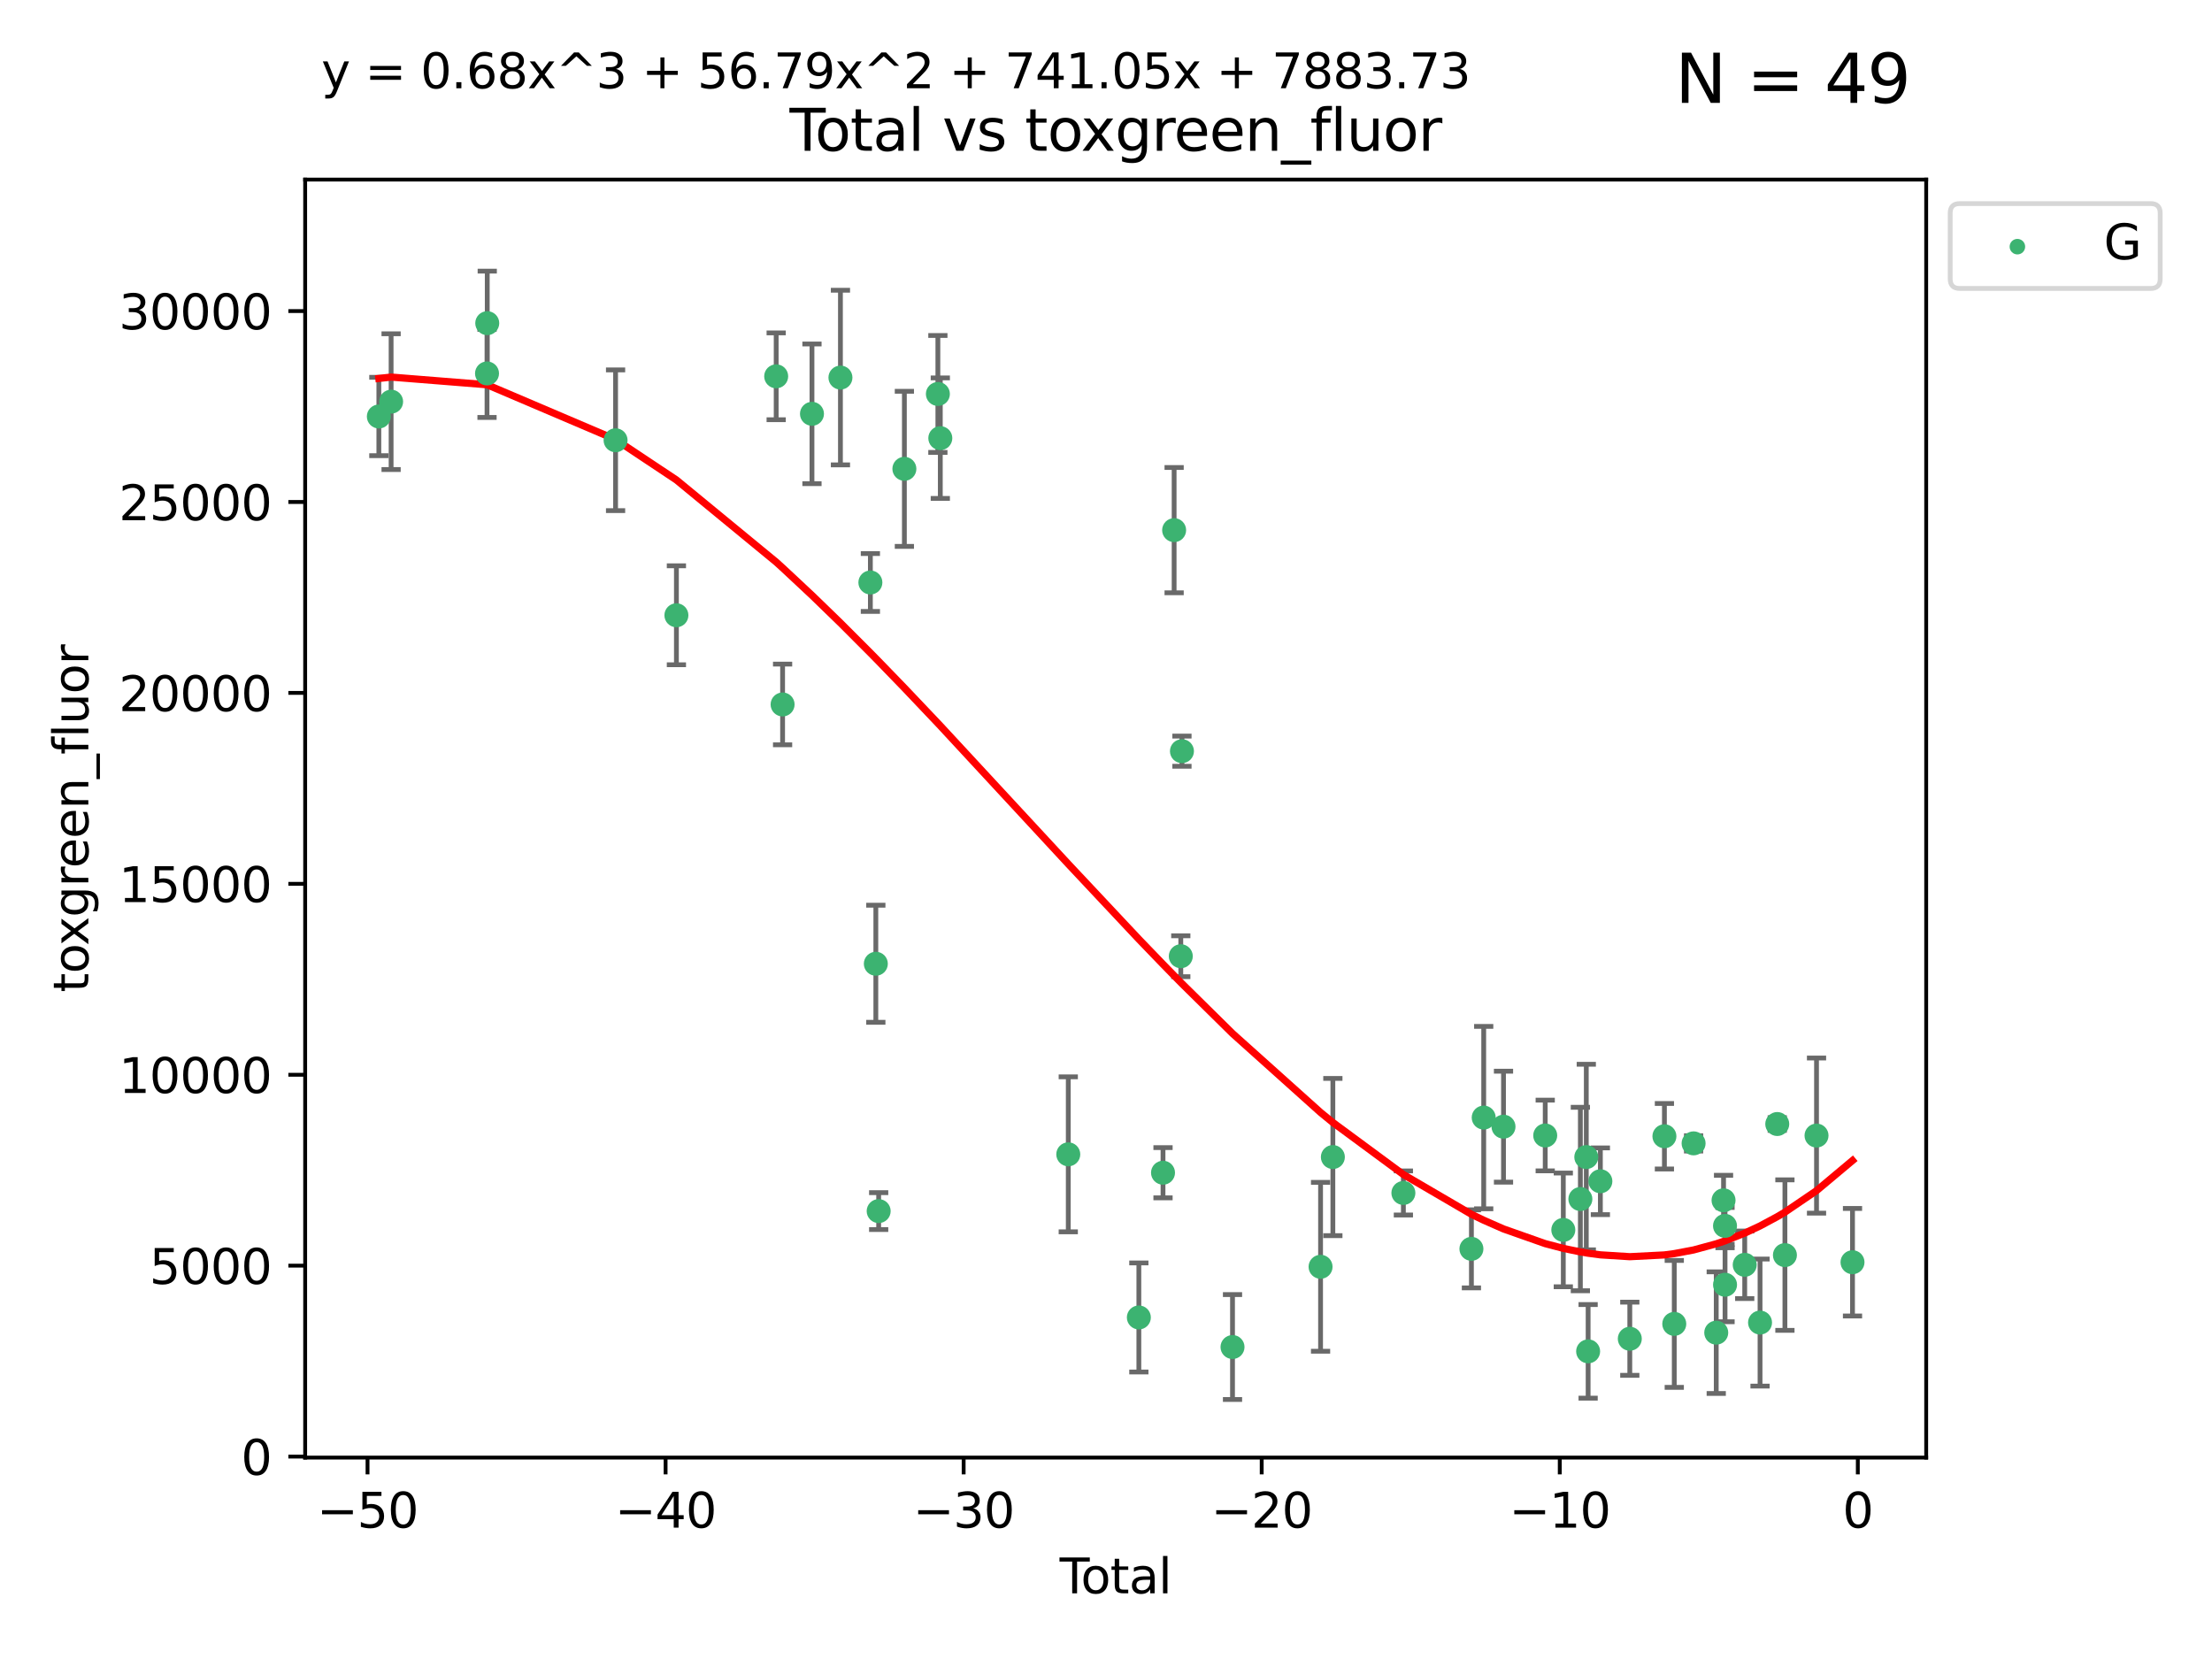 <?xml version="1.0" encoding="utf-8" standalone="no"?>
<!DOCTYPE svg PUBLIC "-//W3C//DTD SVG 1.1//EN"
  "http://www.w3.org/Graphics/SVG/1.1/DTD/svg11.dtd">
<svg xmlns:xlink="http://www.w3.org/1999/xlink" width="460.8pt" height="345.6pt" viewBox="0 0 460.8 345.6" xmlns="http://www.w3.org/2000/svg" version="1.1">
 <defs>
  <style type="text/css">*{stroke-linejoin: round; stroke-linecap: butt}</style>
 </defs>
 <g id="figure_1">
  <g id="patch_1">
   <path d="M 0 345.6 
L 460.8 345.6 
L 460.8 0 
L 0 0 
z
" style="fill: #ffffff"/>
  </g>
  <g id="axes_1">
   <g id="patch_2">
    <path d="M 63.571 303.64 
L 401.26 303.64 
L 401.26 37.411 
L 63.571 37.411 
z
" style="fill: #ffffff"/>
   </g>
   <g id="PathCollection_1">
    <defs>
     <path id="m0058ac75f1" d="M 0 1.118 
C 0.297 1.118 0.581 1 0.791 0.791 
C 1 0.581 1.118 0.297 1.118 0 
C 1.118 -0.297 1 -0.581 0.791 -0.791 
C 0.581 -1 0.297 -1.118 0 -1.118 
C -0.297 -1.118 -0.581 -1 -0.791 -0.791 
C -1 -0.581 -1.118 -0.297 -1.118 0 
C -1.118 0.297 -1 0.581 -0.791 0.791 
C -0.581 1 -0.297 1.118 0 1.118 
z
" style="stroke: #3cb371"/>
    </defs>
    <g clip-path="url(#p65fa60a7e2)">
     <use xlink:href="#m0058ac75f1" x="78.921" y="86.763" style="fill: #3cb371; stroke: #3cb371"/>
     <use xlink:href="#m0058ac75f1" x="81.475" y="83.673" style="fill: #3cb371; stroke: #3cb371"/>
     <use xlink:href="#m0058ac75f1" x="101.455" y="77.795" style="fill: #3cb371; stroke: #3cb371"/>
     <use xlink:href="#m0058ac75f1" x="101.503" y="67.323" style="fill: #3cb371; stroke: #3cb371"/>
     <use xlink:href="#m0058ac75f1" x="128.236" y="91.716" style="fill: #3cb371; stroke: #3cb371"/>
     <use xlink:href="#m0058ac75f1" x="140.908" y="128.171" style="fill: #3cb371; stroke: #3cb371"/>
     <use xlink:href="#m0058ac75f1" x="161.693" y="78.394" style="fill: #3cb371; stroke: #3cb371"/>
     <use xlink:href="#m0058ac75f1" x="163.029" y="146.752" style="fill: #3cb371; stroke: #3cb371"/>
     <use xlink:href="#m0058ac75f1" x="169.149" y="86.206" style="fill: #3cb371; stroke: #3cb371"/>
     <use xlink:href="#m0058ac75f1" x="175.08" y="78.655" style="fill: #3cb371; stroke: #3cb371"/>
     <use xlink:href="#m0058ac75f1" x="181.316" y="121.342" style="fill: #3cb371; stroke: #3cb371"/>
     <use xlink:href="#m0058ac75f1" x="182.452" y="200.768" style="fill: #3cb371; stroke: #3cb371"/>
     <use xlink:href="#m0058ac75f1" x="183.043" y="252.294" style="fill: #3cb371; stroke: #3cb371"/>
     <use xlink:href="#m0058ac75f1" x="188.399" y="97.666" style="fill: #3cb371; stroke: #3cb371"/>
     <use xlink:href="#m0058ac75f1" x="195.378" y="82.069" style="fill: #3cb371; stroke: #3cb371"/>
     <use xlink:href="#m0058ac75f1" x="195.884" y="91.275" style="fill: #3cb371; stroke: #3cb371"/>
     <use xlink:href="#m0058ac75f1" x="222.541" y="240.468" style="fill: #3cb371; stroke: #3cb371"/>
     <use xlink:href="#m0058ac75f1" x="237.244" y="274.449" style="fill: #3cb371; stroke: #3cb371"/>
     <use xlink:href="#m0058ac75f1" x="242.277" y="244.299" style="fill: #3cb371; stroke: #3cb371"/>
     <use xlink:href="#m0058ac75f1" x="244.593" y="110.438" style="fill: #3cb371; stroke: #3cb371"/>
     <use xlink:href="#m0058ac75f1" x="245.98" y="199.197" style="fill: #3cb371; stroke: #3cb371"/>
     <use xlink:href="#m0058ac75f1" x="246.222" y="156.485" style="fill: #3cb371; stroke: #3cb371"/>
     <use xlink:href="#m0058ac75f1" x="256.755" y="280.611" style="fill: #3cb371; stroke: #3cb371"/>
     <use xlink:href="#m0058ac75f1" x="275.098" y="263.895" style="fill: #3cb371; stroke: #3cb371"/>
     <use xlink:href="#m0058ac75f1" x="277.66" y="241.033" style="fill: #3cb371; stroke: #3cb371"/>
     <use xlink:href="#m0058ac75f1" x="292.351" y="248.515" style="fill: #3cb371; stroke: #3cb371"/>
     <use xlink:href="#m0058ac75f1" x="306.523" y="260.157" style="fill: #3cb371; stroke: #3cb371"/>
     <use xlink:href="#m0058ac75f1" x="309.083" y="232.812" style="fill: #3cb371; stroke: #3cb371"/>
     <use xlink:href="#m0058ac75f1" x="313.207" y="234.706" style="fill: #3cb371; stroke: #3cb371"/>
     <use xlink:href="#m0058ac75f1" x="321.898" y="236.542" style="fill: #3cb371; stroke: #3cb371"/>
     <use xlink:href="#m0058ac75f1" x="325.666" y="256.211" style="fill: #3cb371; stroke: #3cb371"/>
     <use xlink:href="#m0058ac75f1" x="329.22" y="249.779" style="fill: #3cb371; stroke: #3cb371"/>
     <use xlink:href="#m0058ac75f1" x="330.454" y="241.037" style="fill: #3cb371; stroke: #3cb371"/>
     <use xlink:href="#m0058ac75f1" x="330.836" y="281.512" style="fill: #3cb371; stroke: #3cb371"/>
     <use xlink:href="#m0058ac75f1" x="333.387" y="246.078" style="fill: #3cb371; stroke: #3cb371"/>
     <use xlink:href="#m0058ac75f1" x="339.517" y="278.886" style="fill: #3cb371; stroke: #3cb371"/>
     <use xlink:href="#m0058ac75f1" x="346.728" y="236.702" style="fill: #3cb371; stroke: #3cb371"/>
     <use xlink:href="#m0058ac75f1" x="348.781" y="275.792" style="fill: #3cb371; stroke: #3cb371"/>
     <use xlink:href="#m0058ac75f1" x="352.806" y="238.182" style="fill: #3cb371; stroke: #3cb371"/>
     <use xlink:href="#m0058ac75f1" x="357.524" y="277.618" style="fill: #3cb371; stroke: #3cb371"/>
     <use xlink:href="#m0058ac75f1" x="359.046" y="250.048" style="fill: #3cb371; stroke: #3cb371"/>
     <use xlink:href="#m0058ac75f1" x="359.351" y="255.37" style="fill: #3cb371; stroke: #3cb371"/>
     <use xlink:href="#m0058ac75f1" x="359.357" y="267.636" style="fill: #3cb371; stroke: #3cb371"/>
     <use xlink:href="#m0058ac75f1" x="363.456" y="263.484" style="fill: #3cb371; stroke: #3cb371"/>
     <use xlink:href="#m0058ac75f1" x="366.649" y="275.515" style="fill: #3cb371; stroke: #3cb371"/>
     <use xlink:href="#m0058ac75f1" x="370.235" y="234.154" style="fill: #3cb371; stroke: #3cb371"/>
     <use xlink:href="#m0058ac75f1" x="371.831" y="261.462" style="fill: #3cb371; stroke: #3cb371"/>
     <use xlink:href="#m0058ac75f1" x="378.415" y="236.559" style="fill: #3cb371; stroke: #3cb371"/>
     <use xlink:href="#m0058ac75f1" x="385.911" y="262.945" style="fill: #3cb371; stroke: #3cb371"/>
    </g>
   </g>
   <g id="matplotlib.axis_1">
    <g id="xtick_1">
     <g id="line2d_1">
      <defs>
       <path id="m91db70c596" d="M 0 0 
L 0 3.5 
" style="stroke: #000000; stroke-width: 0.8"/>
      </defs>
      <g>
       <use xlink:href="#m91db70c596" x="76.563" y="303.64" style="stroke: #000000; stroke-width: 0.8"/>
      </g>
     </g>
     <g id="text_1">
      <!-- −50 -->
      <g transform="translate(66.011 318.238)scale(0.1 -0.1)">
       <defs>
        <path id="DejaVuSans-2212" d="M 678 2272 
L 4684 2272 
L 4684 1741 
L 678 1741 
L 678 2272 
z
" transform="scale(0.016)"/>
        <path id="DejaVuSans-35" d="M 691 4666 
L 3169 4666 
L 3169 4134 
L 1269 4134 
L 1269 2991 
Q 1406 3038 1543 3061 
Q 1681 3084 1819 3084 
Q 2600 3084 3056 2656 
Q 3513 2228 3513 1497 
Q 3513 744 3044 326 
Q 2575 -91 1722 -91 
Q 1428 -91 1123 -41 
Q 819 9 494 109 
L 494 744 
Q 775 591 1075 516 
Q 1375 441 1709 441 
Q 2250 441 2565 725 
Q 2881 1009 2881 1497 
Q 2881 1984 2565 2268 
Q 2250 2553 1709 2553 
Q 1456 2553 1204 2497 
Q 953 2441 691 2322 
L 691 4666 
z
" transform="scale(0.016)"/>
        <path id="DejaVuSans-30" d="M 2034 4250 
Q 1547 4250 1301 3770 
Q 1056 3291 1056 2328 
Q 1056 1369 1301 889 
Q 1547 409 2034 409 
Q 2525 409 2770 889 
Q 3016 1369 3016 2328 
Q 3016 3291 2770 3770 
Q 2525 4250 2034 4250 
z
M 2034 4750 
Q 2819 4750 3233 4129 
Q 3647 3509 3647 2328 
Q 3647 1150 3233 529 
Q 2819 -91 2034 -91 
Q 1250 -91 836 529 
Q 422 1150 422 2328 
Q 422 3509 836 4129 
Q 1250 4750 2034 4750 
z
" transform="scale(0.016)"/>
       </defs>
       <use xlink:href="#DejaVuSans-2212"/>
       <use xlink:href="#DejaVuSans-35" x="83.789"/>
       <use xlink:href="#DejaVuSans-30" x="147.412"/>
      </g>
     </g>
    </g>
    <g id="xtick_2">
     <g id="line2d_2">
      <g>
       <use xlink:href="#m91db70c596" x="138.654" y="303.64" style="stroke: #000000; stroke-width: 0.8"/>
      </g>
     </g>
     <g id="text_2">
      <!-- −40 -->
      <g transform="translate(128.102 318.238)scale(0.1 -0.1)">
       <defs>
        <path id="DejaVuSans-34" d="M 2419 4116 
L 825 1625 
L 2419 1625 
L 2419 4116 
z
M 2253 4666 
L 3047 4666 
L 3047 1625 
L 3713 1625 
L 3713 1100 
L 3047 1100 
L 3047 0 
L 2419 0 
L 2419 1100 
L 313 1100 
L 313 1709 
L 2253 4666 
z
" transform="scale(0.016)"/>
       </defs>
       <use xlink:href="#DejaVuSans-2212"/>
       <use xlink:href="#DejaVuSans-34" x="83.789"/>
       <use xlink:href="#DejaVuSans-30" x="147.412"/>
      </g>
     </g>
    </g>
    <g id="xtick_3">
     <g id="line2d_3">
      <g>
       <use xlink:href="#m91db70c596" x="200.745" y="303.64" style="stroke: #000000; stroke-width: 0.8"/>
      </g>
     </g>
     <g id="text_3">
      <!-- −30 -->
      <g transform="translate(190.193 318.238)scale(0.1 -0.1)">
       <defs>
        <path id="DejaVuSans-33" d="M 2597 2516 
Q 3050 2419 3304 2112 
Q 3559 1806 3559 1356 
Q 3559 666 3084 287 
Q 2609 -91 1734 -91 
Q 1441 -91 1130 -33 
Q 819 25 488 141 
L 488 750 
Q 750 597 1062 519 
Q 1375 441 1716 441 
Q 2309 441 2620 675 
Q 2931 909 2931 1356 
Q 2931 1769 2642 2001 
Q 2353 2234 1838 2234 
L 1294 2234 
L 1294 2753 
L 1863 2753 
Q 2328 2753 2575 2939 
Q 2822 3125 2822 3475 
Q 2822 3834 2567 4026 
Q 2313 4219 1838 4219 
Q 1578 4219 1281 4162 
Q 984 4106 628 3988 
L 628 4550 
Q 988 4650 1302 4700 
Q 1616 4750 1894 4750 
Q 2613 4750 3031 4423 
Q 3450 4097 3450 3541 
Q 3450 3153 3228 2886 
Q 3006 2619 2597 2516 
z
" transform="scale(0.016)"/>
       </defs>
       <use xlink:href="#DejaVuSans-2212"/>
       <use xlink:href="#DejaVuSans-33" x="83.789"/>
       <use xlink:href="#DejaVuSans-30" x="147.412"/>
      </g>
     </g>
    </g>
    <g id="xtick_4">
     <g id="line2d_4">
      <g>
       <use xlink:href="#m91db70c596" x="262.836" y="303.64" style="stroke: #000000; stroke-width: 0.8"/>
      </g>
     </g>
     <g id="text_4">
      <!-- −20 -->
      <g transform="translate(252.283 318.238)scale(0.1 -0.1)">
       <defs>
        <path id="DejaVuSans-32" d="M 1228 531 
L 3431 531 
L 3431 0 
L 469 0 
L 469 531 
Q 828 903 1448 1529 
Q 2069 2156 2228 2338 
Q 2531 2678 2651 2914 
Q 2772 3150 2772 3378 
Q 2772 3750 2511 3984 
Q 2250 4219 1831 4219 
Q 1534 4219 1204 4116 
Q 875 4013 500 3803 
L 500 4441 
Q 881 4594 1212 4672 
Q 1544 4750 1819 4750 
Q 2544 4750 2975 4387 
Q 3406 4025 3406 3419 
Q 3406 3131 3298 2873 
Q 3191 2616 2906 2266 
Q 2828 2175 2409 1742 
Q 1991 1309 1228 531 
z
" transform="scale(0.016)"/>
       </defs>
       <use xlink:href="#DejaVuSans-2212"/>
       <use xlink:href="#DejaVuSans-32" x="83.789"/>
       <use xlink:href="#DejaVuSans-30" x="147.412"/>
      </g>
     </g>
    </g>
    <g id="xtick_5">
     <g id="line2d_5">
      <g>
       <use xlink:href="#m91db70c596" x="324.927" y="303.64" style="stroke: #000000; stroke-width: 0.8"/>
      </g>
     </g>
     <g id="text_5">
      <!-- −10 -->
      <g transform="translate(314.374 318.238)scale(0.1 -0.1)">
       <defs>
        <path id="DejaVuSans-31" d="M 794 531 
L 1825 531 
L 1825 4091 
L 703 3866 
L 703 4441 
L 1819 4666 
L 2450 4666 
L 2450 531 
L 3481 531 
L 3481 0 
L 794 0 
L 794 531 
z
" transform="scale(0.016)"/>
       </defs>
       <use xlink:href="#DejaVuSans-2212"/>
       <use xlink:href="#DejaVuSans-31" x="83.789"/>
       <use xlink:href="#DejaVuSans-30" x="147.412"/>
      </g>
     </g>
    </g>
    <g id="xtick_6">
     <g id="line2d_6">
      <g>
       <use xlink:href="#m91db70c596" x="387.017" y="303.64" style="stroke: #000000; stroke-width: 0.8"/>
      </g>
     </g>
     <g id="text_6">
      <!-- 0 -->
      <g transform="translate(383.836 318.238)scale(0.1 -0.1)">
       <use xlink:href="#DejaVuSans-30"/>
      </g>
     </g>
    </g>
    <g id="text_7">
     <!-- Total -->
     <g transform="translate(220.739 331.917)scale(0.1 -0.1)">
      <defs>
       <path id="DejaVuSans-54" d="M -19 4666 
L 3928 4666 
L 3928 4134 
L 2272 4134 
L 2272 0 
L 1638 0 
L 1638 4134 
L -19 4134 
L -19 4666 
z
" transform="scale(0.016)"/>
       <path id="DejaVuSans-6f" d="M 1959 3097 
Q 1497 3097 1228 2736 
Q 959 2375 959 1747 
Q 959 1119 1226 758 
Q 1494 397 1959 397 
Q 2419 397 2687 759 
Q 2956 1122 2956 1747 
Q 2956 2369 2687 2733 
Q 2419 3097 1959 3097 
z
M 1959 3584 
Q 2709 3584 3137 3096 
Q 3566 2609 3566 1747 
Q 3566 888 3137 398 
Q 2709 -91 1959 -91 
Q 1206 -91 779 398 
Q 353 888 353 1747 
Q 353 2609 779 3096 
Q 1206 3584 1959 3584 
z
" transform="scale(0.016)"/>
       <path id="DejaVuSans-74" d="M 1172 4494 
L 1172 3500 
L 2356 3500 
L 2356 3053 
L 1172 3053 
L 1172 1153 
Q 1172 725 1289 603 
Q 1406 481 1766 481 
L 2356 481 
L 2356 0 
L 1766 0 
Q 1100 0 847 248 
Q 594 497 594 1153 
L 594 3053 
L 172 3053 
L 172 3500 
L 594 3500 
L 594 4494 
L 1172 4494 
z
" transform="scale(0.016)"/>
       <path id="DejaVuSans-61" d="M 2194 1759 
Q 1497 1759 1228 1600 
Q 959 1441 959 1056 
Q 959 750 1161 570 
Q 1363 391 1709 391 
Q 2188 391 2477 730 
Q 2766 1069 2766 1631 
L 2766 1759 
L 2194 1759 
z
M 3341 1997 
L 3341 0 
L 2766 0 
L 2766 531 
Q 2569 213 2275 61 
Q 1981 -91 1556 -91 
Q 1019 -91 701 211 
Q 384 513 384 1019 
Q 384 1609 779 1909 
Q 1175 2209 1959 2209 
L 2766 2209 
L 2766 2266 
Q 2766 2663 2505 2880 
Q 2244 3097 1772 3097 
Q 1472 3097 1187 3025 
Q 903 2953 641 2809 
L 641 3341 
Q 956 3463 1253 3523 
Q 1550 3584 1831 3584 
Q 2591 3584 2966 3190 
Q 3341 2797 3341 1997 
z
" transform="scale(0.016)"/>
       <path id="DejaVuSans-6c" d="M 603 4863 
L 1178 4863 
L 1178 0 
L 603 0 
L 603 4863 
z
" transform="scale(0.016)"/>
      </defs>
      <use xlink:href="#DejaVuSans-54"/>
      <use xlink:href="#DejaVuSans-6f" x="44.084"/>
      <use xlink:href="#DejaVuSans-74" x="105.266"/>
      <use xlink:href="#DejaVuSans-61" x="144.475"/>
      <use xlink:href="#DejaVuSans-6c" x="205.754"/>
     </g>
    </g>
   </g>
   <g id="matplotlib.axis_2">
    <g id="ytick_1">
     <g id="line2d_7">
      <defs>
       <path id="me9a3e38e48" d="M 0 0 
L -3.5 0 
" style="stroke: #000000; stroke-width: 0.8"/>
      </defs>
      <g>
       <use xlink:href="#me9a3e38e48" x="63.571" y="303.434" style="stroke: #000000; stroke-width: 0.8"/>
      </g>
     </g>
     <g id="text_8">
      <!-- 0 -->
      <g transform="translate(50.209 307.233)scale(0.1 -0.1)">
       <use xlink:href="#DejaVuSans-30"/>
      </g>
     </g>
    </g>
    <g id="ytick_2">
     <g id="line2d_8">
      <g>
       <use xlink:href="#me9a3e38e48" x="63.571" y="263.661" style="stroke: #000000; stroke-width: 0.8"/>
      </g>
     </g>
     <g id="text_9">
      <!-- 5000 -->
      <g transform="translate(31.121 267.461)scale(0.1 -0.1)">
       <use xlink:href="#DejaVuSans-35"/>
       <use xlink:href="#DejaVuSans-30" x="63.623"/>
       <use xlink:href="#DejaVuSans-30" x="127.246"/>
       <use xlink:href="#DejaVuSans-30" x="190.869"/>
      </g>
     </g>
    </g>
    <g id="ytick_3">
     <g id="line2d_9">
      <g>
       <use xlink:href="#me9a3e38e48" x="63.571" y="223.888" style="stroke: #000000; stroke-width: 0.8"/>
      </g>
     </g>
     <g id="text_10">
      <!-- 10000 -->
      <g transform="translate(24.759 227.688)scale(0.1 -0.1)">
       <use xlink:href="#DejaVuSans-31"/>
       <use xlink:href="#DejaVuSans-30" x="63.623"/>
       <use xlink:href="#DejaVuSans-30" x="127.246"/>
       <use xlink:href="#DejaVuSans-30" x="190.869"/>
       <use xlink:href="#DejaVuSans-30" x="254.492"/>
      </g>
     </g>
    </g>
    <g id="ytick_4">
     <g id="line2d_10">
      <g>
       <use xlink:href="#me9a3e38e48" x="63.571" y="184.116" style="stroke: #000000; stroke-width: 0.8"/>
      </g>
     </g>
     <g id="text_11">
      <!-- 15000 -->
      <g transform="translate(24.759 187.915)scale(0.1 -0.1)">
       <use xlink:href="#DejaVuSans-31"/>
       <use xlink:href="#DejaVuSans-35" x="63.623"/>
       <use xlink:href="#DejaVuSans-30" x="127.246"/>
       <use xlink:href="#DejaVuSans-30" x="190.869"/>
       <use xlink:href="#DejaVuSans-30" x="254.492"/>
      </g>
     </g>
    </g>
    <g id="ytick_5">
     <g id="line2d_11">
      <g>
       <use xlink:href="#me9a3e38e48" x="63.571" y="144.343" style="stroke: #000000; stroke-width: 0.8"/>
      </g>
     </g>
     <g id="text_12">
      <!-- 20000 -->
      <g transform="translate(24.759 148.142)scale(0.1 -0.1)">
       <use xlink:href="#DejaVuSans-32"/>
       <use xlink:href="#DejaVuSans-30" x="63.623"/>
       <use xlink:href="#DejaVuSans-30" x="127.246"/>
       <use xlink:href="#DejaVuSans-30" x="190.869"/>
       <use xlink:href="#DejaVuSans-30" x="254.492"/>
      </g>
     </g>
    </g>
    <g id="ytick_6">
     <g id="line2d_12">
      <g>
       <use xlink:href="#me9a3e38e48" x="63.571" y="104.57" style="stroke: #000000; stroke-width: 0.8"/>
      </g>
     </g>
     <g id="text_13">
      <!-- 25000 -->
      <g transform="translate(24.759 108.369)scale(0.1 -0.1)">
       <use xlink:href="#DejaVuSans-32"/>
       <use xlink:href="#DejaVuSans-35" x="63.623"/>
       <use xlink:href="#DejaVuSans-30" x="127.246"/>
       <use xlink:href="#DejaVuSans-30" x="190.869"/>
       <use xlink:href="#DejaVuSans-30" x="254.492"/>
      </g>
     </g>
    </g>
    <g id="ytick_7">
     <g id="line2d_13">
      <g>
       <use xlink:href="#me9a3e38e48" x="63.571" y="64.797" style="stroke: #000000; stroke-width: 0.8"/>
      </g>
     </g>
     <g id="text_14">
      <!-- 30000 -->
      <g transform="translate(24.759 68.596)scale(0.1 -0.1)">
       <use xlink:href="#DejaVuSans-33"/>
       <use xlink:href="#DejaVuSans-30" x="63.623"/>
       <use xlink:href="#DejaVuSans-30" x="127.246"/>
       <use xlink:href="#DejaVuSans-30" x="190.869"/>
       <use xlink:href="#DejaVuSans-30" x="254.492"/>
      </g>
     </g>
    </g>
    <g id="text_15">
     <!-- toxgreen_fluor -->
     <g transform="translate(18.401 206.72)rotate(-90)scale(0.1 -0.1)">
      <defs>
       <path id="DejaVuSans-78" d="M 3513 3500 
L 2247 1797 
L 3578 0 
L 2900 0 
L 1881 1375 
L 863 0 
L 184 0 
L 1544 1831 
L 300 3500 
L 978 3500 
L 1906 2253 
L 2834 3500 
L 3513 3500 
z
" transform="scale(0.016)"/>
       <path id="DejaVuSans-67" d="M 2906 1791 
Q 2906 2416 2648 2759 
Q 2391 3103 1925 3103 
Q 1463 3103 1205 2759 
Q 947 2416 947 1791 
Q 947 1169 1205 825 
Q 1463 481 1925 481 
Q 2391 481 2648 825 
Q 2906 1169 2906 1791 
z
M 3481 434 
Q 3481 -459 3084 -895 
Q 2688 -1331 1869 -1331 
Q 1566 -1331 1297 -1286 
Q 1028 -1241 775 -1147 
L 775 -588 
Q 1028 -725 1275 -790 
Q 1522 -856 1778 -856 
Q 2344 -856 2625 -561 
Q 2906 -266 2906 331 
L 2906 616 
Q 2728 306 2450 153 
Q 2172 0 1784 0 
Q 1141 0 747 490 
Q 353 981 353 1791 
Q 353 2603 747 3093 
Q 1141 3584 1784 3584 
Q 2172 3584 2450 3431 
Q 2728 3278 2906 2969 
L 2906 3500 
L 3481 3500 
L 3481 434 
z
" transform="scale(0.016)"/>
       <path id="DejaVuSans-72" d="M 2631 2963 
Q 2534 3019 2420 3045 
Q 2306 3072 2169 3072 
Q 1681 3072 1420 2755 
Q 1159 2438 1159 1844 
L 1159 0 
L 581 0 
L 581 3500 
L 1159 3500 
L 1159 2956 
Q 1341 3275 1631 3429 
Q 1922 3584 2338 3584 
Q 2397 3584 2469 3576 
Q 2541 3569 2628 3553 
L 2631 2963 
z
" transform="scale(0.016)"/>
       <path id="DejaVuSans-65" d="M 3597 1894 
L 3597 1613 
L 953 1613 
Q 991 1019 1311 708 
Q 1631 397 2203 397 
Q 2534 397 2845 478 
Q 3156 559 3463 722 
L 3463 178 
Q 3153 47 2828 -22 
Q 2503 -91 2169 -91 
Q 1331 -91 842 396 
Q 353 884 353 1716 
Q 353 2575 817 3079 
Q 1281 3584 2069 3584 
Q 2775 3584 3186 3129 
Q 3597 2675 3597 1894 
z
M 3022 2063 
Q 3016 2534 2758 2815 
Q 2500 3097 2075 3097 
Q 1594 3097 1305 2825 
Q 1016 2553 972 2059 
L 3022 2063 
z
" transform="scale(0.016)"/>
       <path id="DejaVuSans-6e" d="M 3513 2113 
L 3513 0 
L 2938 0 
L 2938 2094 
Q 2938 2591 2744 2837 
Q 2550 3084 2163 3084 
Q 1697 3084 1428 2787 
Q 1159 2491 1159 1978 
L 1159 0 
L 581 0 
L 581 3500 
L 1159 3500 
L 1159 2956 
Q 1366 3272 1645 3428 
Q 1925 3584 2291 3584 
Q 2894 3584 3203 3211 
Q 3513 2838 3513 2113 
z
" transform="scale(0.016)"/>
       <path id="DejaVuSans-5f" d="M 3263 -1063 
L 3263 -1509 
L -63 -1509 
L -63 -1063 
L 3263 -1063 
z
" transform="scale(0.016)"/>
       <path id="DejaVuSans-66" d="M 2375 4863 
L 2375 4384 
L 1825 4384 
Q 1516 4384 1395 4259 
Q 1275 4134 1275 3809 
L 1275 3500 
L 2222 3500 
L 2222 3053 
L 1275 3053 
L 1275 0 
L 697 0 
L 697 3053 
L 147 3053 
L 147 3500 
L 697 3500 
L 697 3744 
Q 697 4328 969 4595 
Q 1241 4863 1831 4863 
L 2375 4863 
z
" transform="scale(0.016)"/>
       <path id="DejaVuSans-75" d="M 544 1381 
L 544 3500 
L 1119 3500 
L 1119 1403 
Q 1119 906 1312 657 
Q 1506 409 1894 409 
Q 2359 409 2629 706 
Q 2900 1003 2900 1516 
L 2900 3500 
L 3475 3500 
L 3475 0 
L 2900 0 
L 2900 538 
Q 2691 219 2414 64 
Q 2138 -91 1772 -91 
Q 1169 -91 856 284 
Q 544 659 544 1381 
z
M 1991 3584 
L 1991 3584 
z
" transform="scale(0.016)"/>
      </defs>
      <use xlink:href="#DejaVuSans-74"/>
      <use xlink:href="#DejaVuSans-6f" x="39.209"/>
      <use xlink:href="#DejaVuSans-78" x="97.266"/>
      <use xlink:href="#DejaVuSans-67" x="156.445"/>
      <use xlink:href="#DejaVuSans-72" x="219.922"/>
      <use xlink:href="#DejaVuSans-65" x="258.785"/>
      <use xlink:href="#DejaVuSans-65" x="320.309"/>
      <use xlink:href="#DejaVuSans-6e" x="381.832"/>
      <use xlink:href="#DejaVuSans-5f" x="445.211"/>
      <use xlink:href="#DejaVuSans-66" x="495.211"/>
      <use xlink:href="#DejaVuSans-6c" x="530.416"/>
      <use xlink:href="#DejaVuSans-75" x="558.199"/>
      <use xlink:href="#DejaVuSans-6f" x="621.578"/>
      <use xlink:href="#DejaVuSans-72" x="682.76"/>
     </g>
    </g>
   </g>
   <g id="LineCollection_1">
    <path d="M 78.921 94.925 
L 78.921 78.601 
" clip-path="url(#p65fa60a7e2)" style="fill: none; stroke: #696969"/>
    <path d="M 81.475 97.814 
L 81.475 69.533 
" clip-path="url(#p65fa60a7e2)" style="fill: none; stroke: #696969"/>
    <path d="M 101.455 86.964 
L 101.455 68.626 
" clip-path="url(#p65fa60a7e2)" style="fill: none; stroke: #696969"/>
    <path d="M 101.503 78.161 
L 101.503 56.485 
" clip-path="url(#p65fa60a7e2)" style="fill: none; stroke: #696969"/>
    <path d="M 128.236 106.375 
L 128.236 77.057 
" clip-path="url(#p65fa60a7e2)" style="fill: none; stroke: #696969"/>
    <path d="M 140.908 138.477 
L 140.908 117.865 
" clip-path="url(#p65fa60a7e2)" style="fill: none; stroke: #696969"/>
    <path d="M 161.693 87.439 
L 161.693 69.349 
" clip-path="url(#p65fa60a7e2)" style="fill: none; stroke: #696969"/>
    <path d="M 163.029 155.156 
L 163.029 138.348 
" clip-path="url(#p65fa60a7e2)" style="fill: none; stroke: #696969"/>
    <path d="M 169.149 100.752 
L 169.149 71.659 
" clip-path="url(#p65fa60a7e2)" style="fill: none; stroke: #696969"/>
    <path d="M 175.08 96.843 
L 175.08 60.466 
" clip-path="url(#p65fa60a7e2)" style="fill: none; stroke: #696969"/>
    <path d="M 181.316 127.37 
L 181.316 115.314 
" clip-path="url(#p65fa60a7e2)" style="fill: none; stroke: #696969"/>
    <path d="M 182.452 212.965 
L 182.452 188.57 
" clip-path="url(#p65fa60a7e2)" style="fill: none; stroke: #696969"/>
    <path d="M 183.043 256.135 
L 183.043 248.452 
" clip-path="url(#p65fa60a7e2)" style="fill: none; stroke: #696969"/>
    <path d="M 188.399 113.825 
L 188.399 81.508 
" clip-path="url(#p65fa60a7e2)" style="fill: none; stroke: #696969"/>
    <path d="M 195.378 94.247 
L 195.378 69.891 
" clip-path="url(#p65fa60a7e2)" style="fill: none; stroke: #696969"/>
    <path d="M 195.884 103.827 
L 195.884 78.724 
" clip-path="url(#p65fa60a7e2)" style="fill: none; stroke: #696969"/>
    <path d="M 222.541 256.609 
L 222.541 224.326 
" clip-path="url(#p65fa60a7e2)" style="fill: none; stroke: #696969"/>
    <path d="M 237.244 285.809 
L 237.244 263.09 
" clip-path="url(#p65fa60a7e2)" style="fill: none; stroke: #696969"/>
    <path d="M 242.277 249.533 
L 242.277 239.065 
" clip-path="url(#p65fa60a7e2)" style="fill: none; stroke: #696969"/>
    <path d="M 244.593 123.49 
L 244.593 97.387 
" clip-path="url(#p65fa60a7e2)" style="fill: none; stroke: #696969"/>
    <path d="M 245.98 203.455 
L 245.98 194.939 
" clip-path="url(#p65fa60a7e2)" style="fill: none; stroke: #696969"/>
    <path d="M 246.222 159.63 
L 246.222 153.341 
" clip-path="url(#p65fa60a7e2)" style="fill: none; stroke: #696969"/>
    <path d="M 256.755 291.539 
L 256.755 269.684 
" clip-path="url(#p65fa60a7e2)" style="fill: none; stroke: #696969"/>
    <path d="M 275.098 281.485 
L 275.098 246.305 
" clip-path="url(#p65fa60a7e2)" style="fill: none; stroke: #696969"/>
    <path d="M 277.66 257.41 
L 277.66 224.657 
" clip-path="url(#p65fa60a7e2)" style="fill: none; stroke: #696969"/>
    <path d="M 292.351 253.109 
L 292.351 243.921 
" clip-path="url(#p65fa60a7e2)" style="fill: none; stroke: #696969"/>
    <path d="M 306.523 268.289 
L 306.523 252.025 
" clip-path="url(#p65fa60a7e2)" style="fill: none; stroke: #696969"/>
    <path d="M 309.083 251.809 
L 309.083 213.816 
" clip-path="url(#p65fa60a7e2)" style="fill: none; stroke: #696969"/>
    <path d="M 313.207 246.262 
L 313.207 223.151 
" clip-path="url(#p65fa60a7e2)" style="fill: none; stroke: #696969"/>
    <path d="M 321.898 243.909 
L 321.898 229.175 
" clip-path="url(#p65fa60a7e2)" style="fill: none; stroke: #696969"/>
    <path d="M 325.666 268.055 
L 325.666 244.368 
" clip-path="url(#p65fa60a7e2)" style="fill: none; stroke: #696969"/>
    <path d="M 329.22 268.887 
L 329.22 230.671 
" clip-path="url(#p65fa60a7e2)" style="fill: none; stroke: #696969"/>
    <path d="M 330.454 260.371 
L 330.454 221.704 
" clip-path="url(#p65fa60a7e2)" style="fill: none; stroke: #696969"/>
    <path d="M 330.836 291.262 
L 330.836 271.763 
" clip-path="url(#p65fa60a7e2)" style="fill: none; stroke: #696969"/>
    <path d="M 333.387 253.025 
L 333.387 239.132 
" clip-path="url(#p65fa60a7e2)" style="fill: none; stroke: #696969"/>
    <path d="M 339.517 286.507 
L 339.517 271.264 
" clip-path="url(#p65fa60a7e2)" style="fill: none; stroke: #696969"/>
    <path d="M 346.728 243.524 
L 346.728 229.881 
" clip-path="url(#p65fa60a7e2)" style="fill: none; stroke: #696969"/>
    <path d="M 348.781 289.012 
L 348.781 262.573 
" clip-path="url(#p65fa60a7e2)" style="fill: none; stroke: #696969"/>
    <path d="M 352.806 239.776 
L 352.806 236.587 
" clip-path="url(#p65fa60a7e2)" style="fill: none; stroke: #696969"/>
    <path d="M 357.524 290.286 
L 357.524 264.949 
" clip-path="url(#p65fa60a7e2)" style="fill: none; stroke: #696969"/>
    <path d="M 359.046 255.257 
L 359.046 244.84 
" clip-path="url(#p65fa60a7e2)" style="fill: none; stroke: #696969"/>
    <path d="M 359.351 259.204 
L 359.351 251.536 
" clip-path="url(#p65fa60a7e2)" style="fill: none; stroke: #696969"/>
    <path d="M 359.357 275.34 
L 359.357 259.933 
" clip-path="url(#p65fa60a7e2)" style="fill: none; stroke: #696969"/>
    <path d="M 363.456 270.518 
L 363.456 256.449 
" clip-path="url(#p65fa60a7e2)" style="fill: none; stroke: #696969"/>
    <path d="M 366.649 288.748 
L 366.649 262.281 
" clip-path="url(#p65fa60a7e2)" style="fill: none; stroke: #696969"/>
    <path d="M 370.235 235.473 
L 370.235 232.834 
" clip-path="url(#p65fa60a7e2)" style="fill: none; stroke: #696969"/>
    <path d="M 371.831 277.141 
L 371.831 245.783 
" clip-path="url(#p65fa60a7e2)" style="fill: none; stroke: #696969"/>
    <path d="M 378.415 252.717 
L 378.415 220.402 
" clip-path="url(#p65fa60a7e2)" style="fill: none; stroke: #696969"/>
    <path d="M 385.911 274.146 
L 385.911 251.744 
" clip-path="url(#p65fa60a7e2)" style="fill: none; stroke: #696969"/>
   </g>
   <g id="line2d_14">
    <defs>
     <path id="m56cdb0f60e" d="M 2 0 
L -2 -0 
" style="stroke: #696969"/>
    </defs>
    <g clip-path="url(#p65fa60a7e2)">
     <use xlink:href="#m56cdb0f60e" x="78.921" y="94.925" style="fill: #696969; stroke: #696969"/>
     <use xlink:href="#m56cdb0f60e" x="81.475" y="97.814" style="fill: #696969; stroke: #696969"/>
     <use xlink:href="#m56cdb0f60e" x="101.455" y="86.964" style="fill: #696969; stroke: #696969"/>
     <use xlink:href="#m56cdb0f60e" x="101.503" y="78.161" style="fill: #696969; stroke: #696969"/>
     <use xlink:href="#m56cdb0f60e" x="128.236" y="106.375" style="fill: #696969; stroke: #696969"/>
     <use xlink:href="#m56cdb0f60e" x="140.908" y="138.477" style="fill: #696969; stroke: #696969"/>
     <use xlink:href="#m56cdb0f60e" x="161.693" y="87.439" style="fill: #696969; stroke: #696969"/>
     <use xlink:href="#m56cdb0f60e" x="163.029" y="155.156" style="fill: #696969; stroke: #696969"/>
     <use xlink:href="#m56cdb0f60e" x="169.149" y="100.752" style="fill: #696969; stroke: #696969"/>
     <use xlink:href="#m56cdb0f60e" x="175.08" y="96.843" style="fill: #696969; stroke: #696969"/>
     <use xlink:href="#m56cdb0f60e" x="181.316" y="127.37" style="fill: #696969; stroke: #696969"/>
     <use xlink:href="#m56cdb0f60e" x="182.452" y="212.965" style="fill: #696969; stroke: #696969"/>
     <use xlink:href="#m56cdb0f60e" x="183.043" y="256.135" style="fill: #696969; stroke: #696969"/>
     <use xlink:href="#m56cdb0f60e" x="188.399" y="113.825" style="fill: #696969; stroke: #696969"/>
     <use xlink:href="#m56cdb0f60e" x="195.378" y="94.247" style="fill: #696969; stroke: #696969"/>
     <use xlink:href="#m56cdb0f60e" x="195.884" y="103.827" style="fill: #696969; stroke: #696969"/>
     <use xlink:href="#m56cdb0f60e" x="222.541" y="256.609" style="fill: #696969; stroke: #696969"/>
     <use xlink:href="#m56cdb0f60e" x="237.244" y="285.809" style="fill: #696969; stroke: #696969"/>
     <use xlink:href="#m56cdb0f60e" x="242.277" y="249.533" style="fill: #696969; stroke: #696969"/>
     <use xlink:href="#m56cdb0f60e" x="244.593" y="123.49" style="fill: #696969; stroke: #696969"/>
     <use xlink:href="#m56cdb0f60e" x="245.98" y="203.455" style="fill: #696969; stroke: #696969"/>
     <use xlink:href="#m56cdb0f60e" x="246.222" y="159.63" style="fill: #696969; stroke: #696969"/>
     <use xlink:href="#m56cdb0f60e" x="256.755" y="291.539" style="fill: #696969; stroke: #696969"/>
     <use xlink:href="#m56cdb0f60e" x="275.098" y="281.485" style="fill: #696969; stroke: #696969"/>
     <use xlink:href="#m56cdb0f60e" x="277.66" y="257.41" style="fill: #696969; stroke: #696969"/>
     <use xlink:href="#m56cdb0f60e" x="292.351" y="253.109" style="fill: #696969; stroke: #696969"/>
     <use xlink:href="#m56cdb0f60e" x="306.523" y="268.289" style="fill: #696969; stroke: #696969"/>
     <use xlink:href="#m56cdb0f60e" x="309.083" y="251.809" style="fill: #696969; stroke: #696969"/>
     <use xlink:href="#m56cdb0f60e" x="313.207" y="246.262" style="fill: #696969; stroke: #696969"/>
     <use xlink:href="#m56cdb0f60e" x="321.898" y="243.909" style="fill: #696969; stroke: #696969"/>
     <use xlink:href="#m56cdb0f60e" x="325.666" y="268.055" style="fill: #696969; stroke: #696969"/>
     <use xlink:href="#m56cdb0f60e" x="329.22" y="268.887" style="fill: #696969; stroke: #696969"/>
     <use xlink:href="#m56cdb0f60e" x="330.454" y="260.371" style="fill: #696969; stroke: #696969"/>
     <use xlink:href="#m56cdb0f60e" x="330.836" y="291.262" style="fill: #696969; stroke: #696969"/>
     <use xlink:href="#m56cdb0f60e" x="333.387" y="253.025" style="fill: #696969; stroke: #696969"/>
     <use xlink:href="#m56cdb0f60e" x="339.517" y="286.507" style="fill: #696969; stroke: #696969"/>
     <use xlink:href="#m56cdb0f60e" x="346.728" y="243.524" style="fill: #696969; stroke: #696969"/>
     <use xlink:href="#m56cdb0f60e" x="348.781" y="289.012" style="fill: #696969; stroke: #696969"/>
     <use xlink:href="#m56cdb0f60e" x="352.806" y="239.776" style="fill: #696969; stroke: #696969"/>
     <use xlink:href="#m56cdb0f60e" x="357.524" y="290.286" style="fill: #696969; stroke: #696969"/>
     <use xlink:href="#m56cdb0f60e" x="359.046" y="255.257" style="fill: #696969; stroke: #696969"/>
     <use xlink:href="#m56cdb0f60e" x="359.351" y="259.204" style="fill: #696969; stroke: #696969"/>
     <use xlink:href="#m56cdb0f60e" x="359.357" y="275.34" style="fill: #696969; stroke: #696969"/>
     <use xlink:href="#m56cdb0f60e" x="363.456" y="270.518" style="fill: #696969; stroke: #696969"/>
     <use xlink:href="#m56cdb0f60e" x="366.649" y="288.748" style="fill: #696969; stroke: #696969"/>
     <use xlink:href="#m56cdb0f60e" x="370.235" y="235.473" style="fill: #696969; stroke: #696969"/>
     <use xlink:href="#m56cdb0f60e" x="371.831" y="277.141" style="fill: #696969; stroke: #696969"/>
     <use xlink:href="#m56cdb0f60e" x="378.415" y="252.717" style="fill: #696969; stroke: #696969"/>
     <use xlink:href="#m56cdb0f60e" x="385.911" y="274.146" style="fill: #696969; stroke: #696969"/>
    </g>
   </g>
   <g id="line2d_15">
    <g clip-path="url(#p65fa60a7e2)">
     <use xlink:href="#m56cdb0f60e" x="78.921" y="78.601" style="fill: #696969; stroke: #696969"/>
     <use xlink:href="#m56cdb0f60e" x="81.475" y="69.533" style="fill: #696969; stroke: #696969"/>
     <use xlink:href="#m56cdb0f60e" x="101.455" y="68.626" style="fill: #696969; stroke: #696969"/>
     <use xlink:href="#m56cdb0f60e" x="101.503" y="56.485" style="fill: #696969; stroke: #696969"/>
     <use xlink:href="#m56cdb0f60e" x="128.236" y="77.057" style="fill: #696969; stroke: #696969"/>
     <use xlink:href="#m56cdb0f60e" x="140.908" y="117.865" style="fill: #696969; stroke: #696969"/>
     <use xlink:href="#m56cdb0f60e" x="161.693" y="69.349" style="fill: #696969; stroke: #696969"/>
     <use xlink:href="#m56cdb0f60e" x="163.029" y="138.348" style="fill: #696969; stroke: #696969"/>
     <use xlink:href="#m56cdb0f60e" x="169.149" y="71.659" style="fill: #696969; stroke: #696969"/>
     <use xlink:href="#m56cdb0f60e" x="175.08" y="60.466" style="fill: #696969; stroke: #696969"/>
     <use xlink:href="#m56cdb0f60e" x="181.316" y="115.314" style="fill: #696969; stroke: #696969"/>
     <use xlink:href="#m56cdb0f60e" x="182.452" y="188.57" style="fill: #696969; stroke: #696969"/>
     <use xlink:href="#m56cdb0f60e" x="183.043" y="248.452" style="fill: #696969; stroke: #696969"/>
     <use xlink:href="#m56cdb0f60e" x="188.399" y="81.508" style="fill: #696969; stroke: #696969"/>
     <use xlink:href="#m56cdb0f60e" x="195.378" y="69.891" style="fill: #696969; stroke: #696969"/>
     <use xlink:href="#m56cdb0f60e" x="195.884" y="78.724" style="fill: #696969; stroke: #696969"/>
     <use xlink:href="#m56cdb0f60e" x="222.541" y="224.326" style="fill: #696969; stroke: #696969"/>
     <use xlink:href="#m56cdb0f60e" x="237.244" y="263.09" style="fill: #696969; stroke: #696969"/>
     <use xlink:href="#m56cdb0f60e" x="242.277" y="239.065" style="fill: #696969; stroke: #696969"/>
     <use xlink:href="#m56cdb0f60e" x="244.593" y="97.387" style="fill: #696969; stroke: #696969"/>
     <use xlink:href="#m56cdb0f60e" x="245.98" y="194.939" style="fill: #696969; stroke: #696969"/>
     <use xlink:href="#m56cdb0f60e" x="246.222" y="153.341" style="fill: #696969; stroke: #696969"/>
     <use xlink:href="#m56cdb0f60e" x="256.755" y="269.684" style="fill: #696969; stroke: #696969"/>
     <use xlink:href="#m56cdb0f60e" x="275.098" y="246.305" style="fill: #696969; stroke: #696969"/>
     <use xlink:href="#m56cdb0f60e" x="277.66" y="224.657" style="fill: #696969; stroke: #696969"/>
     <use xlink:href="#m56cdb0f60e" x="292.351" y="243.921" style="fill: #696969; stroke: #696969"/>
     <use xlink:href="#m56cdb0f60e" x="306.523" y="252.025" style="fill: #696969; stroke: #696969"/>
     <use xlink:href="#m56cdb0f60e" x="309.083" y="213.816" style="fill: #696969; stroke: #696969"/>
     <use xlink:href="#m56cdb0f60e" x="313.207" y="223.151" style="fill: #696969; stroke: #696969"/>
     <use xlink:href="#m56cdb0f60e" x="321.898" y="229.175" style="fill: #696969; stroke: #696969"/>
     <use xlink:href="#m56cdb0f60e" x="325.666" y="244.368" style="fill: #696969; stroke: #696969"/>
     <use xlink:href="#m56cdb0f60e" x="329.22" y="230.671" style="fill: #696969; stroke: #696969"/>
     <use xlink:href="#m56cdb0f60e" x="330.454" y="221.704" style="fill: #696969; stroke: #696969"/>
     <use xlink:href="#m56cdb0f60e" x="330.836" y="271.763" style="fill: #696969; stroke: #696969"/>
     <use xlink:href="#m56cdb0f60e" x="333.387" y="239.132" style="fill: #696969; stroke: #696969"/>
     <use xlink:href="#m56cdb0f60e" x="339.517" y="271.264" style="fill: #696969; stroke: #696969"/>
     <use xlink:href="#m56cdb0f60e" x="346.728" y="229.881" style="fill: #696969; stroke: #696969"/>
     <use xlink:href="#m56cdb0f60e" x="348.781" y="262.573" style="fill: #696969; stroke: #696969"/>
     <use xlink:href="#m56cdb0f60e" x="352.806" y="236.587" style="fill: #696969; stroke: #696969"/>
     <use xlink:href="#m56cdb0f60e" x="357.524" y="264.949" style="fill: #696969; stroke: #696969"/>
     <use xlink:href="#m56cdb0f60e" x="359.046" y="244.84" style="fill: #696969; stroke: #696969"/>
     <use xlink:href="#m56cdb0f60e" x="359.351" y="251.536" style="fill: #696969; stroke: #696969"/>
     <use xlink:href="#m56cdb0f60e" x="359.357" y="259.933" style="fill: #696969; stroke: #696969"/>
     <use xlink:href="#m56cdb0f60e" x="363.456" y="256.449" style="fill: #696969; stroke: #696969"/>
     <use xlink:href="#m56cdb0f60e" x="366.649" y="262.281" style="fill: #696969; stroke: #696969"/>
     <use xlink:href="#m56cdb0f60e" x="370.235" y="232.834" style="fill: #696969; stroke: #696969"/>
     <use xlink:href="#m56cdb0f60e" x="371.831" y="245.783" style="fill: #696969; stroke: #696969"/>
     <use xlink:href="#m56cdb0f60e" x="378.415" y="220.402" style="fill: #696969; stroke: #696969"/>
     <use xlink:href="#m56cdb0f60e" x="385.911" y="251.744" style="fill: #696969; stroke: #696969"/>
    </g>
   </g>
   <g id="line2d_16">
    <path d="M 78.921 78.838 
L 81.475 78.552 
L 101.455 80.149 
L 101.503 80.161 
L 128.236 91.556 
L 140.908 99.984 
L 161.693 117.083 
L 163.029 118.297 
L 169.149 124.014 
L 175.08 129.767 
L 181.316 136.011 
L 182.452 137.168 
L 183.043 137.771 
L 188.399 143.306 
L 195.378 150.659 
L 195.884 151.197 
L 222.541 179.986 
L 237.244 195.652 
L 242.277 200.876 
L 244.593 203.247 
L 245.98 204.657 
L 246.222 204.902 
L 256.755 215.292 
L 275.098 231.744 
L 277.66 233.838 
L 292.351 244.676 
L 306.523 252.956 
L 309.083 254.193 
L 313.207 256.008 
L 321.898 259.071 
L 325.666 260.06 
L 329.22 260.796 
L 330.454 261.006 
L 330.836 261.066 
L 333.387 261.407 
L 339.517 261.792 
L 346.728 261.424 
L 348.781 261.15 
L 352.806 260.389 
L 357.524 259.108 
L 359.046 258.603 
L 359.351 258.496 
L 359.357 258.494 
L 363.456 256.881 
L 366.649 255.389 
L 370.235 253.461 
L 371.831 252.516 
L 378.415 248.037 
L 385.911 241.759 
" clip-path="url(#p65fa60a7e2)" style="fill: none; stroke: #ff0000; stroke-width: 1.5; stroke-linecap: square"/>
   </g>
   <g id="line2d_17">
    <defs>
     <path id="m3dd5926ffd" d="M 0 2 
C 0.53 2 1.039 1.789 1.414 1.414 
C 1.789 1.039 2 0.53 2 0 
C 2 -0.53 1.789 -1.039 1.414 -1.414 
C 1.039 -1.789 0.53 -2 0 -2 
C -0.53 -2 -1.039 -1.789 -1.414 -1.414 
C -1.789 -1.039 -2 -0.53 -2 0 
C -2 0.53 -1.789 1.039 -1.414 1.414 
C -1.039 1.789 -0.53 2 0 2 
z
" style="stroke: #3cb371"/>
    </defs>
    <g clip-path="url(#p65fa60a7e2)">
     <use xlink:href="#m3dd5926ffd" x="78.921" y="86.763" style="fill: #3cb371; stroke: #3cb371"/>
     <use xlink:href="#m3dd5926ffd" x="81.475" y="83.673" style="fill: #3cb371; stroke: #3cb371"/>
     <use xlink:href="#m3dd5926ffd" x="101.455" y="77.795" style="fill: #3cb371; stroke: #3cb371"/>
     <use xlink:href="#m3dd5926ffd" x="101.503" y="67.323" style="fill: #3cb371; stroke: #3cb371"/>
     <use xlink:href="#m3dd5926ffd" x="128.236" y="91.716" style="fill: #3cb371; stroke: #3cb371"/>
     <use xlink:href="#m3dd5926ffd" x="140.908" y="128.171" style="fill: #3cb371; stroke: #3cb371"/>
     <use xlink:href="#m3dd5926ffd" x="161.693" y="78.394" style="fill: #3cb371; stroke: #3cb371"/>
     <use xlink:href="#m3dd5926ffd" x="163.029" y="146.752" style="fill: #3cb371; stroke: #3cb371"/>
     <use xlink:href="#m3dd5926ffd" x="169.149" y="86.206" style="fill: #3cb371; stroke: #3cb371"/>
     <use xlink:href="#m3dd5926ffd" x="175.08" y="78.655" style="fill: #3cb371; stroke: #3cb371"/>
     <use xlink:href="#m3dd5926ffd" x="181.316" y="121.342" style="fill: #3cb371; stroke: #3cb371"/>
     <use xlink:href="#m3dd5926ffd" x="182.452" y="200.768" style="fill: #3cb371; stroke: #3cb371"/>
     <use xlink:href="#m3dd5926ffd" x="183.043" y="252.294" style="fill: #3cb371; stroke: #3cb371"/>
     <use xlink:href="#m3dd5926ffd" x="188.399" y="97.666" style="fill: #3cb371; stroke: #3cb371"/>
     <use xlink:href="#m3dd5926ffd" x="195.378" y="82.069" style="fill: #3cb371; stroke: #3cb371"/>
     <use xlink:href="#m3dd5926ffd" x="195.884" y="91.275" style="fill: #3cb371; stroke: #3cb371"/>
     <use xlink:href="#m3dd5926ffd" x="222.541" y="240.468" style="fill: #3cb371; stroke: #3cb371"/>
     <use xlink:href="#m3dd5926ffd" x="237.244" y="274.449" style="fill: #3cb371; stroke: #3cb371"/>
     <use xlink:href="#m3dd5926ffd" x="242.277" y="244.299" style="fill: #3cb371; stroke: #3cb371"/>
     <use xlink:href="#m3dd5926ffd" x="244.593" y="110.438" style="fill: #3cb371; stroke: #3cb371"/>
     <use xlink:href="#m3dd5926ffd" x="245.98" y="199.197" style="fill: #3cb371; stroke: #3cb371"/>
     <use xlink:href="#m3dd5926ffd" x="246.222" y="156.485" style="fill: #3cb371; stroke: #3cb371"/>
     <use xlink:href="#m3dd5926ffd" x="256.755" y="280.611" style="fill: #3cb371; stroke: #3cb371"/>
     <use xlink:href="#m3dd5926ffd" x="275.098" y="263.895" style="fill: #3cb371; stroke: #3cb371"/>
     <use xlink:href="#m3dd5926ffd" x="277.66" y="241.033" style="fill: #3cb371; stroke: #3cb371"/>
     <use xlink:href="#m3dd5926ffd" x="292.351" y="248.515" style="fill: #3cb371; stroke: #3cb371"/>
     <use xlink:href="#m3dd5926ffd" x="306.523" y="260.157" style="fill: #3cb371; stroke: #3cb371"/>
     <use xlink:href="#m3dd5926ffd" x="309.083" y="232.812" style="fill: #3cb371; stroke: #3cb371"/>
     <use xlink:href="#m3dd5926ffd" x="313.207" y="234.706" style="fill: #3cb371; stroke: #3cb371"/>
     <use xlink:href="#m3dd5926ffd" x="321.898" y="236.542" style="fill: #3cb371; stroke: #3cb371"/>
     <use xlink:href="#m3dd5926ffd" x="325.666" y="256.211" style="fill: #3cb371; stroke: #3cb371"/>
     <use xlink:href="#m3dd5926ffd" x="329.22" y="249.779" style="fill: #3cb371; stroke: #3cb371"/>
     <use xlink:href="#m3dd5926ffd" x="330.454" y="241.037" style="fill: #3cb371; stroke: #3cb371"/>
     <use xlink:href="#m3dd5926ffd" x="330.836" y="281.512" style="fill: #3cb371; stroke: #3cb371"/>
     <use xlink:href="#m3dd5926ffd" x="333.387" y="246.078" style="fill: #3cb371; stroke: #3cb371"/>
     <use xlink:href="#m3dd5926ffd" x="339.517" y="278.886" style="fill: #3cb371; stroke: #3cb371"/>
     <use xlink:href="#m3dd5926ffd" x="346.728" y="236.702" style="fill: #3cb371; stroke: #3cb371"/>
     <use xlink:href="#m3dd5926ffd" x="348.781" y="275.792" style="fill: #3cb371; stroke: #3cb371"/>
     <use xlink:href="#m3dd5926ffd" x="352.806" y="238.182" style="fill: #3cb371; stroke: #3cb371"/>
     <use xlink:href="#m3dd5926ffd" x="357.524" y="277.618" style="fill: #3cb371; stroke: #3cb371"/>
     <use xlink:href="#m3dd5926ffd" x="359.046" y="250.048" style="fill: #3cb371; stroke: #3cb371"/>
     <use xlink:href="#m3dd5926ffd" x="359.351" y="255.37" style="fill: #3cb371; stroke: #3cb371"/>
     <use xlink:href="#m3dd5926ffd" x="359.357" y="267.636" style="fill: #3cb371; stroke: #3cb371"/>
     <use xlink:href="#m3dd5926ffd" x="363.456" y="263.484" style="fill: #3cb371; stroke: #3cb371"/>
     <use xlink:href="#m3dd5926ffd" x="366.649" y="275.515" style="fill: #3cb371; stroke: #3cb371"/>
     <use xlink:href="#m3dd5926ffd" x="370.235" y="234.154" style="fill: #3cb371; stroke: #3cb371"/>
     <use xlink:href="#m3dd5926ffd" x="371.831" y="261.462" style="fill: #3cb371; stroke: #3cb371"/>
     <use xlink:href="#m3dd5926ffd" x="378.415" y="236.559" style="fill: #3cb371; stroke: #3cb371"/>
     <use xlink:href="#m3dd5926ffd" x="385.911" y="262.945" style="fill: #3cb371; stroke: #3cb371"/>
    </g>
   </g>
   <g id="patch_3">
    <path d="M 63.571 303.64 
L 63.571 37.411 
" style="fill: none; stroke: #000000; stroke-width: 0.8; stroke-linejoin: miter; stroke-linecap: square"/>
   </g>
   <g id="patch_4">
    <path d="M 401.26 303.64 
L 401.26 37.411 
" style="fill: none; stroke: #000000; stroke-width: 0.8; stroke-linejoin: miter; stroke-linecap: square"/>
   </g>
   <g id="patch_5">
    <path d="M 63.571 303.64 
L 401.26 303.64 
" style="fill: none; stroke: #000000; stroke-width: 0.8; stroke-linejoin: miter; stroke-linecap: square"/>
   </g>
   <g id="patch_6">
    <path d="M 63.571 37.411 
L 401.26 37.411 
" style="fill: none; stroke: #000000; stroke-width: 0.8; stroke-linejoin: miter; stroke-linecap: square"/>
   </g>
   <g id="text_16">
    <!-- N = 49 -->
    <g transform="translate(348.964 21.426)scale(0.14 -0.14)">
     <defs>
      <path id="DejaVuSans-4e" d="M 628 4666 
L 1478 4666 
L 3547 763 
L 3547 4666 
L 4159 4666 
L 4159 0 
L 3309 0 
L 1241 3903 
L 1241 0 
L 628 0 
L 628 4666 
z
" transform="scale(0.016)"/>
      <path id="DejaVuSans-20" transform="scale(0.016)"/>
      <path id="DejaVuSans-3d" d="M 678 2906 
L 4684 2906 
L 4684 2381 
L 678 2381 
L 678 2906 
z
M 678 1631 
L 4684 1631 
L 4684 1100 
L 678 1100 
L 678 1631 
z
" transform="scale(0.016)"/>
      <path id="DejaVuSans-39" d="M 703 97 
L 703 672 
Q 941 559 1184 500 
Q 1428 441 1663 441 
Q 2288 441 2617 861 
Q 2947 1281 2994 2138 
Q 2813 1869 2534 1725 
Q 2256 1581 1919 1581 
Q 1219 1581 811 2004 
Q 403 2428 403 3163 
Q 403 3881 828 4315 
Q 1253 4750 1959 4750 
Q 2769 4750 3195 4129 
Q 3622 3509 3622 2328 
Q 3622 1225 3098 567 
Q 2575 -91 1691 -91 
Q 1453 -91 1209 -44 
Q 966 3 703 97 
z
M 1959 2075 
Q 2384 2075 2632 2365 
Q 2881 2656 2881 3163 
Q 2881 3666 2632 3958 
Q 2384 4250 1959 4250 
Q 1534 4250 1286 3958 
Q 1038 3666 1038 3163 
Q 1038 2656 1286 2365 
Q 1534 2075 1959 2075 
z
" transform="scale(0.016)"/>
     </defs>
     <use xlink:href="#DejaVuSans-4e"/>
     <use xlink:href="#DejaVuSans-20" x="74.805"/>
     <use xlink:href="#DejaVuSans-3d" x="106.592"/>
     <use xlink:href="#DejaVuSans-20" x="190.381"/>
     <use xlink:href="#DejaVuSans-34" x="222.168"/>
     <use xlink:href="#DejaVuSans-39" x="285.791"/>
    </g>
   </g>
   <g id="text_17">
    <!-- y = 0.68x^3 + 56.79x^2 + 741.05x + 7883.73 -->
    <g transform="translate(66.948 18.387)scale(0.1 -0.1)">
     <defs>
      <path id="DejaVuSans-79" d="M 2059 -325 
Q 1816 -950 1584 -1140 
Q 1353 -1331 966 -1331 
L 506 -1331 
L 506 -850 
L 844 -850 
Q 1081 -850 1212 -737 
Q 1344 -625 1503 -206 
L 1606 56 
L 191 3500 
L 800 3500 
L 1894 763 
L 2988 3500 
L 3597 3500 
L 2059 -325 
z
" transform="scale(0.016)"/>
      <path id="DejaVuSans-2e" d="M 684 794 
L 1344 794 
L 1344 0 
L 684 0 
L 684 794 
z
" transform="scale(0.016)"/>
      <path id="DejaVuSans-36" d="M 2113 2584 
Q 1688 2584 1439 2293 
Q 1191 2003 1191 1497 
Q 1191 994 1439 701 
Q 1688 409 2113 409 
Q 2538 409 2786 701 
Q 3034 994 3034 1497 
Q 3034 2003 2786 2293 
Q 2538 2584 2113 2584 
z
M 3366 4563 
L 3366 3988 
Q 3128 4100 2886 4159 
Q 2644 4219 2406 4219 
Q 1781 4219 1451 3797 
Q 1122 3375 1075 2522 
Q 1259 2794 1537 2939 
Q 1816 3084 2150 3084 
Q 2853 3084 3261 2657 
Q 3669 2231 3669 1497 
Q 3669 778 3244 343 
Q 2819 -91 2113 -91 
Q 1303 -91 875 529 
Q 447 1150 447 2328 
Q 447 3434 972 4092 
Q 1497 4750 2381 4750 
Q 2619 4750 2861 4703 
Q 3103 4656 3366 4563 
z
" transform="scale(0.016)"/>
      <path id="DejaVuSans-38" d="M 2034 2216 
Q 1584 2216 1326 1975 
Q 1069 1734 1069 1313 
Q 1069 891 1326 650 
Q 1584 409 2034 409 
Q 2484 409 2743 651 
Q 3003 894 3003 1313 
Q 3003 1734 2745 1975 
Q 2488 2216 2034 2216 
z
M 1403 2484 
Q 997 2584 770 2862 
Q 544 3141 544 3541 
Q 544 4100 942 4425 
Q 1341 4750 2034 4750 
Q 2731 4750 3128 4425 
Q 3525 4100 3525 3541 
Q 3525 3141 3298 2862 
Q 3072 2584 2669 2484 
Q 3125 2378 3379 2068 
Q 3634 1759 3634 1313 
Q 3634 634 3220 271 
Q 2806 -91 2034 -91 
Q 1263 -91 848 271 
Q 434 634 434 1313 
Q 434 1759 690 2068 
Q 947 2378 1403 2484 
z
M 1172 3481 
Q 1172 3119 1398 2916 
Q 1625 2713 2034 2713 
Q 2441 2713 2670 2916 
Q 2900 3119 2900 3481 
Q 2900 3844 2670 4047 
Q 2441 4250 2034 4250 
Q 1625 4250 1398 4047 
Q 1172 3844 1172 3481 
z
" transform="scale(0.016)"/>
      <path id="DejaVuSans-5e" d="M 2988 4666 
L 4684 2925 
L 4056 2925 
L 2681 4159 
L 1306 2925 
L 678 2925 
L 2375 4666 
L 2988 4666 
z
" transform="scale(0.016)"/>
      <path id="DejaVuSans-2b" d="M 2944 4013 
L 2944 2272 
L 4684 2272 
L 4684 1741 
L 2944 1741 
L 2944 0 
L 2419 0 
L 2419 1741 
L 678 1741 
L 678 2272 
L 2419 2272 
L 2419 4013 
L 2944 4013 
z
" transform="scale(0.016)"/>
      <path id="DejaVuSans-37" d="M 525 4666 
L 3525 4666 
L 3525 4397 
L 1831 0 
L 1172 0 
L 2766 4134 
L 525 4134 
L 525 4666 
z
" transform="scale(0.016)"/>
     </defs>
     <use xlink:href="#DejaVuSans-79"/>
     <use xlink:href="#DejaVuSans-20" x="59.18"/>
     <use xlink:href="#DejaVuSans-3d" x="90.967"/>
     <use xlink:href="#DejaVuSans-20" x="174.756"/>
     <use xlink:href="#DejaVuSans-30" x="206.543"/>
     <use xlink:href="#DejaVuSans-2e" x="270.166"/>
     <use xlink:href="#DejaVuSans-36" x="301.953"/>
     <use xlink:href="#DejaVuSans-38" x="365.576"/>
     <use xlink:href="#DejaVuSans-78" x="429.199"/>
     <use xlink:href="#DejaVuSans-5e" x="488.379"/>
     <use xlink:href="#DejaVuSans-33" x="572.168"/>
     <use xlink:href="#DejaVuSans-20" x="635.791"/>
     <use xlink:href="#DejaVuSans-2b" x="667.578"/>
     <use xlink:href="#DejaVuSans-20" x="751.367"/>
     <use xlink:href="#DejaVuSans-35" x="783.154"/>
     <use xlink:href="#DejaVuSans-36" x="846.777"/>
     <use xlink:href="#DejaVuSans-2e" x="910.4"/>
     <use xlink:href="#DejaVuSans-37" x="942.188"/>
     <use xlink:href="#DejaVuSans-39" x="1005.811"/>
     <use xlink:href="#DejaVuSans-78" x="1069.434"/>
     <use xlink:href="#DejaVuSans-5e" x="1128.613"/>
     <use xlink:href="#DejaVuSans-32" x="1212.402"/>
     <use xlink:href="#DejaVuSans-20" x="1276.025"/>
     <use xlink:href="#DejaVuSans-2b" x="1307.812"/>
     <use xlink:href="#DejaVuSans-20" x="1391.602"/>
     <use xlink:href="#DejaVuSans-37" x="1423.389"/>
     <use xlink:href="#DejaVuSans-34" x="1487.012"/>
     <use xlink:href="#DejaVuSans-31" x="1550.635"/>
     <use xlink:href="#DejaVuSans-2e" x="1614.258"/>
     <use xlink:href="#DejaVuSans-30" x="1646.045"/>
     <use xlink:href="#DejaVuSans-35" x="1709.668"/>
     <use xlink:href="#DejaVuSans-78" x="1773.291"/>
     <use xlink:href="#DejaVuSans-20" x="1832.471"/>
     <use xlink:href="#DejaVuSans-2b" x="1864.258"/>
     <use xlink:href="#DejaVuSans-20" x="1948.047"/>
     <use xlink:href="#DejaVuSans-37" x="1979.834"/>
     <use xlink:href="#DejaVuSans-38" x="2043.457"/>
     <use xlink:href="#DejaVuSans-38" x="2107.08"/>
     <use xlink:href="#DejaVuSans-33" x="2170.703"/>
     <use xlink:href="#DejaVuSans-2e" x="2234.326"/>
     <use xlink:href="#DejaVuSans-37" x="2266.113"/>
     <use xlink:href="#DejaVuSans-33" x="2329.736"/>
    </g>
   </g>
   <g id="text_18">
    <!-- Total vs toxgreen_fluor -->
    <g transform="translate(164.48 31.411)scale(0.12 -0.12)">
     <defs>
      <path id="DejaVuSans-76" d="M 191 3500 
L 800 3500 
L 1894 563 
L 2988 3500 
L 3597 3500 
L 2284 0 
L 1503 0 
L 191 3500 
z
" transform="scale(0.016)"/>
      <path id="DejaVuSans-73" d="M 2834 3397 
L 2834 2853 
Q 2591 2978 2328 3040 
Q 2066 3103 1784 3103 
Q 1356 3103 1142 2972 
Q 928 2841 928 2578 
Q 928 2378 1081 2264 
Q 1234 2150 1697 2047 
L 1894 2003 
Q 2506 1872 2764 1633 
Q 3022 1394 3022 966 
Q 3022 478 2636 193 
Q 2250 -91 1575 -91 
Q 1294 -91 989 -36 
Q 684 19 347 128 
L 347 722 
Q 666 556 975 473 
Q 1284 391 1588 391 
Q 1994 391 2212 530 
Q 2431 669 2431 922 
Q 2431 1156 2273 1281 
Q 2116 1406 1581 1522 
L 1381 1569 
Q 847 1681 609 1914 
Q 372 2147 372 2553 
Q 372 3047 722 3315 
Q 1072 3584 1716 3584 
Q 2034 3584 2315 3537 
Q 2597 3491 2834 3397 
z
" transform="scale(0.016)"/>
     </defs>
     <use xlink:href="#DejaVuSans-54"/>
     <use xlink:href="#DejaVuSans-6f" x="44.084"/>
     <use xlink:href="#DejaVuSans-74" x="105.266"/>
     <use xlink:href="#DejaVuSans-61" x="144.475"/>
     <use xlink:href="#DejaVuSans-6c" x="205.754"/>
     <use xlink:href="#DejaVuSans-20" x="233.537"/>
     <use xlink:href="#DejaVuSans-76" x="265.324"/>
     <use xlink:href="#DejaVuSans-73" x="324.504"/>
     <use xlink:href="#DejaVuSans-20" x="376.604"/>
     <use xlink:href="#DejaVuSans-74" x="408.391"/>
     <use xlink:href="#DejaVuSans-6f" x="447.6"/>
     <use xlink:href="#DejaVuSans-78" x="505.656"/>
     <use xlink:href="#DejaVuSans-67" x="564.836"/>
     <use xlink:href="#DejaVuSans-72" x="628.312"/>
     <use xlink:href="#DejaVuSans-65" x="667.176"/>
     <use xlink:href="#DejaVuSans-65" x="728.699"/>
     <use xlink:href="#DejaVuSans-6e" x="790.223"/>
     <use xlink:href="#DejaVuSans-5f" x="853.602"/>
     <use xlink:href="#DejaVuSans-66" x="903.602"/>
     <use xlink:href="#DejaVuSans-6c" x="938.807"/>
     <use xlink:href="#DejaVuSans-75" x="966.59"/>
     <use xlink:href="#DejaVuSans-6f" x="1029.969"/>
     <use xlink:href="#DejaVuSans-72" x="1091.15"/>
    </g>
   </g>
   <g id="legend_1">
    <g id="patch_7">
     <path d="M 408.26 60.089 
L 448.008 60.089 
Q 450.008 60.089 450.008 58.089 
L 450.008 44.411 
Q 450.008 42.411 448.008 42.411 
L 408.26 42.411 
Q 406.26 42.411 406.26 44.411 
L 406.26 58.089 
Q 406.26 60.089 408.26 60.089 
z
" style="fill: #ffffff; opacity: 0.8; stroke: #cccccc; stroke-linejoin: miter"/>
    </g>
    <g id="PathCollection_2">
     <g>
      <use xlink:href="#m0058ac75f1" x="420.26" y="51.385" style="fill: #3cb371; stroke: #3cb371"/>
     </g>
    </g>
    <g id="text_19">
     <!-- G -->
     <g transform="translate(438.26 54.01)scale(0.1 -0.1)">
      <defs>
       <path id="DejaVuSans-47" d="M 3809 666 
L 3809 1919 
L 2778 1919 
L 2778 2438 
L 4434 2438 
L 4434 434 
Q 4069 175 3628 42 
Q 3188 -91 2688 -91 
Q 1594 -91 976 548 
Q 359 1188 359 2328 
Q 359 3472 976 4111 
Q 1594 4750 2688 4750 
Q 3144 4750 3555 4637 
Q 3966 4525 4313 4306 
L 4313 3634 
Q 3963 3931 3569 4081 
Q 3175 4231 2741 4231 
Q 1884 4231 1454 3753 
Q 1025 3275 1025 2328 
Q 1025 1384 1454 906 
Q 1884 428 2741 428 
Q 3075 428 3337 486 
Q 3600 544 3809 666 
z
" transform="scale(0.016)"/>
      </defs>
      <use xlink:href="#DejaVuSans-47"/>
     </g>
    </g>
   </g>
  </g>
 </g>
 <defs>
  <clipPath id="p65fa60a7e2">
   <rect x="63.571" y="37.411" width="337.689" height="266.229"/>
  </clipPath>
 </defs>
</svg>

